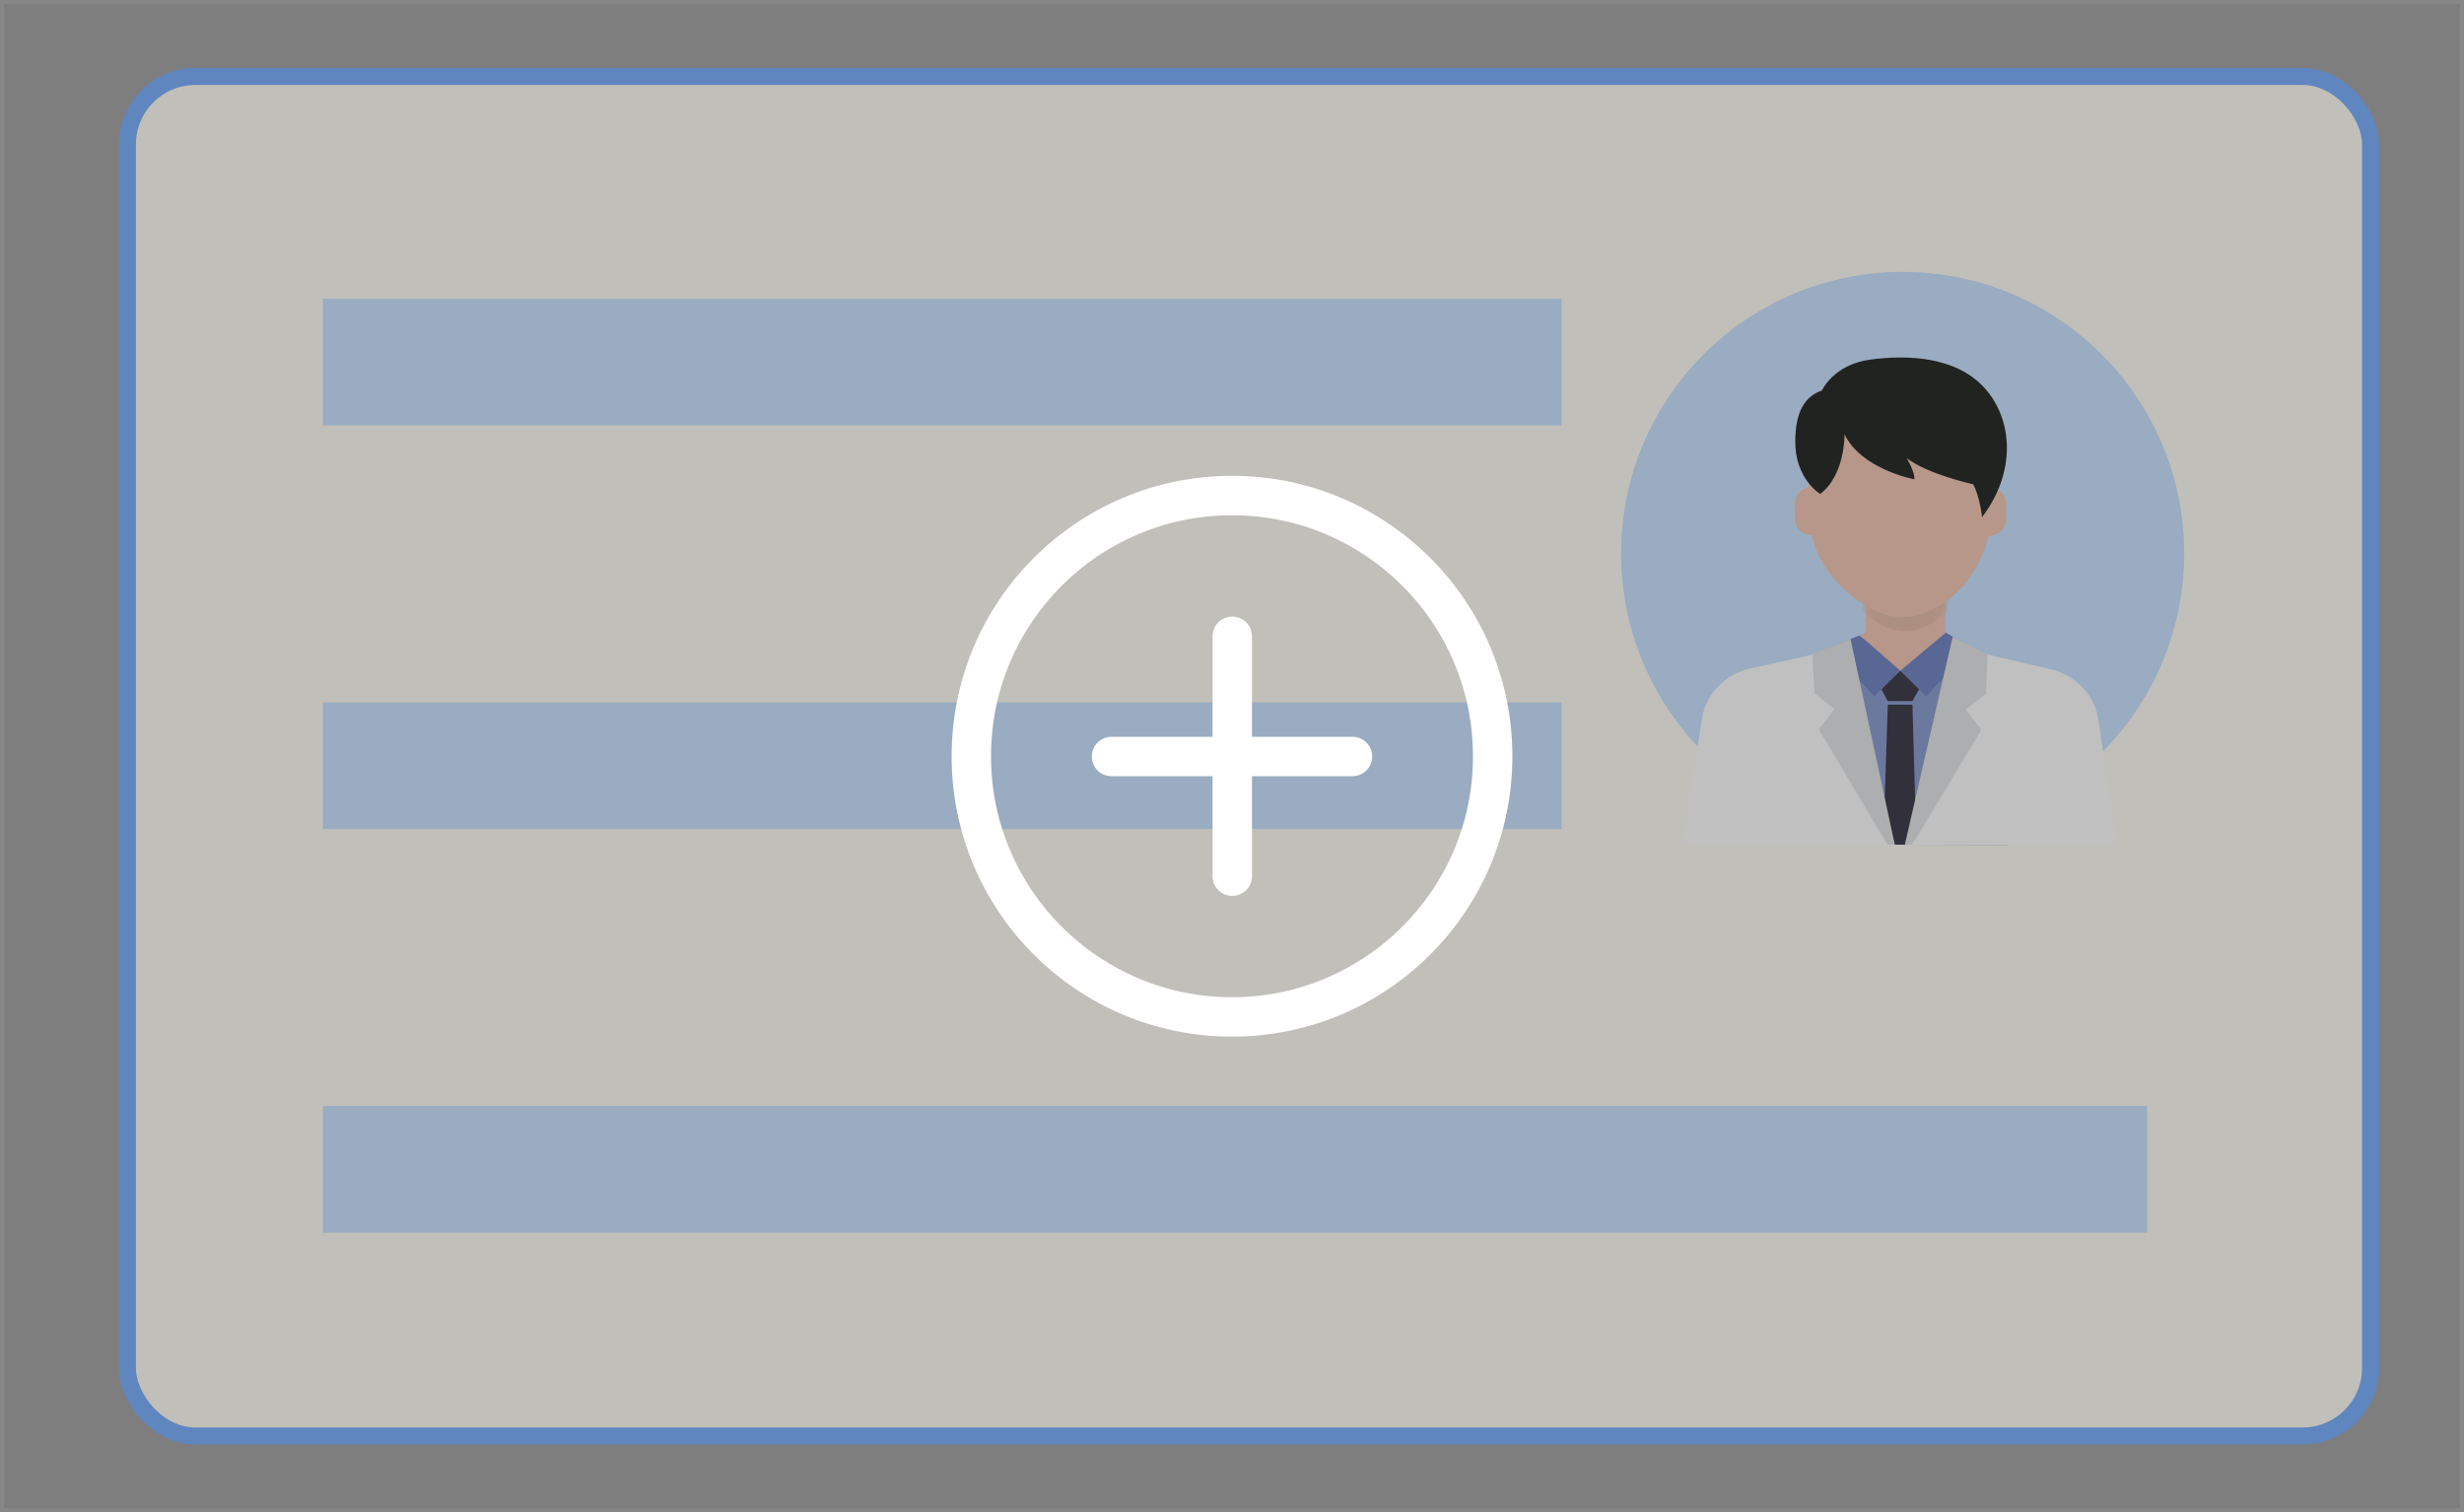 <?xml version="1.0" encoding="UTF-8"?>
<svg width="145px" height="89px" viewBox="0 0 145 89" version="1.1" xmlns="http://www.w3.org/2000/svg" xmlns:xlink="http://www.w3.org/1999/xlink">
    <rect x="0" y="0" width="145" height="89" fill="#808080" stroke="none"/>
    <title>编组_35_slice</title>
    <defs>
        <polygon id="path-1" points="6.147 2.87 5.419 2.42 5.425 0.013 0.74 0 0.734 2.407 0 2.733 0.178 9.561 0.715 9.562 0.713 10.609 5.397 10.622 5.4 9.575 5.935 9.577"></polygon>
        <rect id="path-3" x="0" y="0" width="145" height="89"></rect>
    </defs>
    <g id="医生端" stroke="none" stroke-width="1" fill="none" fill-rule="evenodd">
        <g id="画板" transform="translate(-24, -328)">
            <g id="编组-35" transform="translate(24, 328)">
                <rect id="矩形-copy-5" stroke="#CCCCCC" stroke-width="0.5" fill="#FFFFFF" fill-rule="nonzero" opacity="0.3" x="0" y="0" width="145" height="89"></rect>
                <rect id="矩形" stroke="#7FB1FD" fill="#FFFCF6" fill-rule="nonzero" x="7.5" y="4.5" width="132" height="80" rx="4"></rect>
                <ellipse id="椭圆形" fill="#CAE3FF" cx="111.967" cy="32.57" rx="16.566" ry="16.57"></ellipse>
                <g id="分组" transform="translate(99, 21)">
                    <polygon id="Fill-1" fill="#7588C3" points="10.067 16.995 16.207 17.011 16.2 19.65 10.06 19.634"></polygon>
                    <g id="路径-3" transform="translate(10.06, 13.808)">
                        <mask id="mask-2" fill="white">
                            <use xlink:href="#path-1"></use>
                        </mask>
                        <use id="Mask" fill="#F0C8B5" xlink:href="#path-1"></use>
                        <path d="M0.559,3.76991885e-14 C1.446,0.952 2.279,1.45 3.06,1.493 C3.841,1.536 4.675,1.13 5.561,0.276 L5.561,1.11 C4.728,1.922 3.894,2.328 3.06,2.328 C2.226,2.328 1.393,1.922 0.559,1.11 L0.559,3.76991885e-14 Z" fill="#E2BDAB" fill-rule="nonzero" mask="url(#mask-2)"></path>
                    </g>
                    <g>
                        <path d="M19.164,28.725 C19.269,25.261 19.085,18.395 16.087,17.322 L15.901,17.977 C15.579,18.841 14.892,19.128 12.947,19.123 C10.753,19.118 9.785,18.44 9.527,17.659 L9.428,17.305 C6.424,18.363 6.316,25.228 6.46,28.693 L19.164,28.725 Z" id="Fill-3" fill="#8FA0D1"></path>
                        <polygon id="Fill-5" fill="#42404C" points="14.019 19.397 13.54 20.258 12.088 20.255 11.628 19.39 12.826 18.47"></polygon>
                        <path d="M12.826,18.47 L11.294,19.986 L8.69,17.089 C8.693,17.088 9.573,16.733 10.06,16.543 C10.546,16.354 10.425,16.394 10.425,16.394 L10.934,16.81 L12.826,18.47 Z" id="Fill-7" fill="#7588C3"></path>
                        <polygon id="Fill-9" fill="#7588C3" points="15.501 16.23 12.826 18.47 14.35 19.995 16.971 17.055"></polygon>
                        <polygon id="Fill-11" fill="#42404C" points="13.775 28.702 13.543 20.465 12.092 20.461 11.822 28.697"></polygon>
                        <path d="M1.10204809e-05,28.732 L12.503,28.732 C11.653,25.581 9.418,17.13 9.418,17.13 L4.018,18.334 C2.518,18.668 1.385,19.833 1.159,21.274 L1.10204809e-05,28.732 Z" id="Fill-13" fill="#FEFEFE"></path>
                        <g transform="translate(13.169, 17.125)" fill="#FEFEFE" id="Fill-15">
                            <path d="M3.195,0.023 C3.195,0.023 0.876,8.461 0.008,11.607 L12.428,11.574 L11.309,4.199 C11.092,2.762 9.972,1.594 8.479,1.248 L3.195,0.023 Z"></path>
                        </g>
                        <polygon id="Fill-17" fill="#E5E6E7" points="8.961 20.729 8.035 21.918 12.067 28.698 12.503 28.699 9.898 16.598 7.652 17.487 7.778 19.805"></polygon>
                        <polygon id="Fill-19" fill="#E5E6E7" points="13.53 28.701 17.6 21.942 16.681 20.749 17.869 19.83 17.96 17.524 15.911 16.464 13.094 28.7"></polygon>
                        <path d="M18.446,5.71 C18.453,3.104 15.727,0.986 12.87,0.979 C10.01,0.972 7.274,3.077 7.266,5.683 L7.428,7.674 C7.268,7.709 7.124,7.776 7.003,7.869 C6.779,8.042 6.637,8.299 6.636,8.588 L6.633,9.569 C6.632,10.088 7.089,10.51 7.659,10.514 C8.008,12.845 10.889,15.316 12.828,15.321 C14.766,15.325 17.182,13.798 18.024,10.54 C18.592,10.538 19.053,10.118 19.055,9.599 L19.057,8.618 C19.059,8.175 18.723,7.805 18.272,7.703 L18.446,5.71 Z" id="Fill-21" fill="#F0C8B5"></path>
                        <path d="M9.546,4.556 C9.546,4.556 9.589,6.948 8.114,8.065 C8.114,8.065 6.632,7.185 6.646,4.96 C6.657,3.186 7.233,2.319 8.215,1.979 C8.215,1.979 8.889,0.458 11.045,0.163 C13.202,-0.131 16.073,-0.039 17.767,1.81 C19.462,3.659 19.669,6.775 17.638,9.427 C17.638,9.427 17.527,8.271 17.117,7.498 C17.117,7.498 14.443,6.912 13.207,5.959 C13.207,5.959 13.708,6.805 13.653,7.203 C13.653,7.203 10.542,6.623 9.546,4.556" id="Fill-37" fill="#2B2E2B"></path>
                    </g>
                </g>
                <rect id="矩形" fill="#CAE3FF" fill-rule="nonzero" x="19" y="17.583" width="72.892" height="7.451"></rect>
                <rect id="矩形-copy" fill="#CAE3FF" fill-rule="nonzero" x="19" y="41.333" width="72.892" height="7.451"></rect>
                <rect id="矩形-copy-6" fill="#CAE3FF" fill-rule="nonzero" x="19" y="65.083" width="107.349" height="7.451"></rect>
                <g id="编组" transform="translate(21, 65)"></g>
                <g id="编组-33">
                    <mask id="mask-4" fill="white">
                        <use xlink:href="#path-3"></use>
                    </mask>
                    <use id="Mask" fill-opacity="0.244" fill="#000000" fill-rule="nonzero" xlink:href="#path-3"></use>
                    <path d="M72.5,28 C63.386,28 56,35.386 56,44.5 C56,53.614 63.386,61 72.5,61 C81.614,61 89,53.614 89,44.5 C89,35.386 81.614,28 72.5,28 Z M82.526,54.526 C81.224,55.828 79.706,56.852 78.017,57.565 C76.271,58.306 74.414,58.68 72.5,58.68 C70.586,58.68 68.729,58.306 66.983,57.568 C65.294,56.852 63.779,55.831 62.474,54.529 C61.172,53.227 60.148,51.709 59.435,50.02 C58.694,48.271 58.32,46.414 58.32,44.5 C58.32,42.586 58.694,40.729 59.432,38.983 C60.148,37.294 61.169,35.779 62.471,34.474 C63.773,33.172 65.291,32.148 66.98,31.435 C68.729,30.694 70.586,30.32 72.5,30.32 C74.414,30.32 76.271,30.694 78.017,31.432 C79.706,32.148 81.221,33.169 82.526,34.471 C83.828,35.773 84.852,37.291 85.565,38.98 C86.306,40.729 86.68,42.586 86.68,44.5 C86.68,46.414 86.306,48.271 85.568,50.017 C84.852,51.706 83.831,53.224 82.526,54.526 Z M79.59,43.356 L73.676,43.356 L73.676,37.442 C73.676,36.801 73.157,36.282 72.516,36.282 L72.516,36.282 C71.875,36.282 71.356,36.801 71.356,37.442 L71.356,43.356 L65.41,43.356 C64.769,43.356 64.25,43.875 64.25,44.516 L64.25,44.516 C64.25,45.157 64.769,45.676 65.41,45.676 L71.356,45.676 L71.356,51.558 C71.356,52.199 71.875,52.718 72.516,52.718 L72.516,52.718 C73.157,52.718 73.676,52.199 73.676,51.558 L73.676,45.676 L79.59,45.676 C80.231,45.676 80.75,45.157 80.75,44.516 L80.75,44.516 C80.75,43.875 80.231,43.356 79.59,43.356 Z" id="Shape" fill="#FFFFFF" fill-rule="nonzero"></path>
                </g>
            </g>
        </g>
    </g>
</svg>